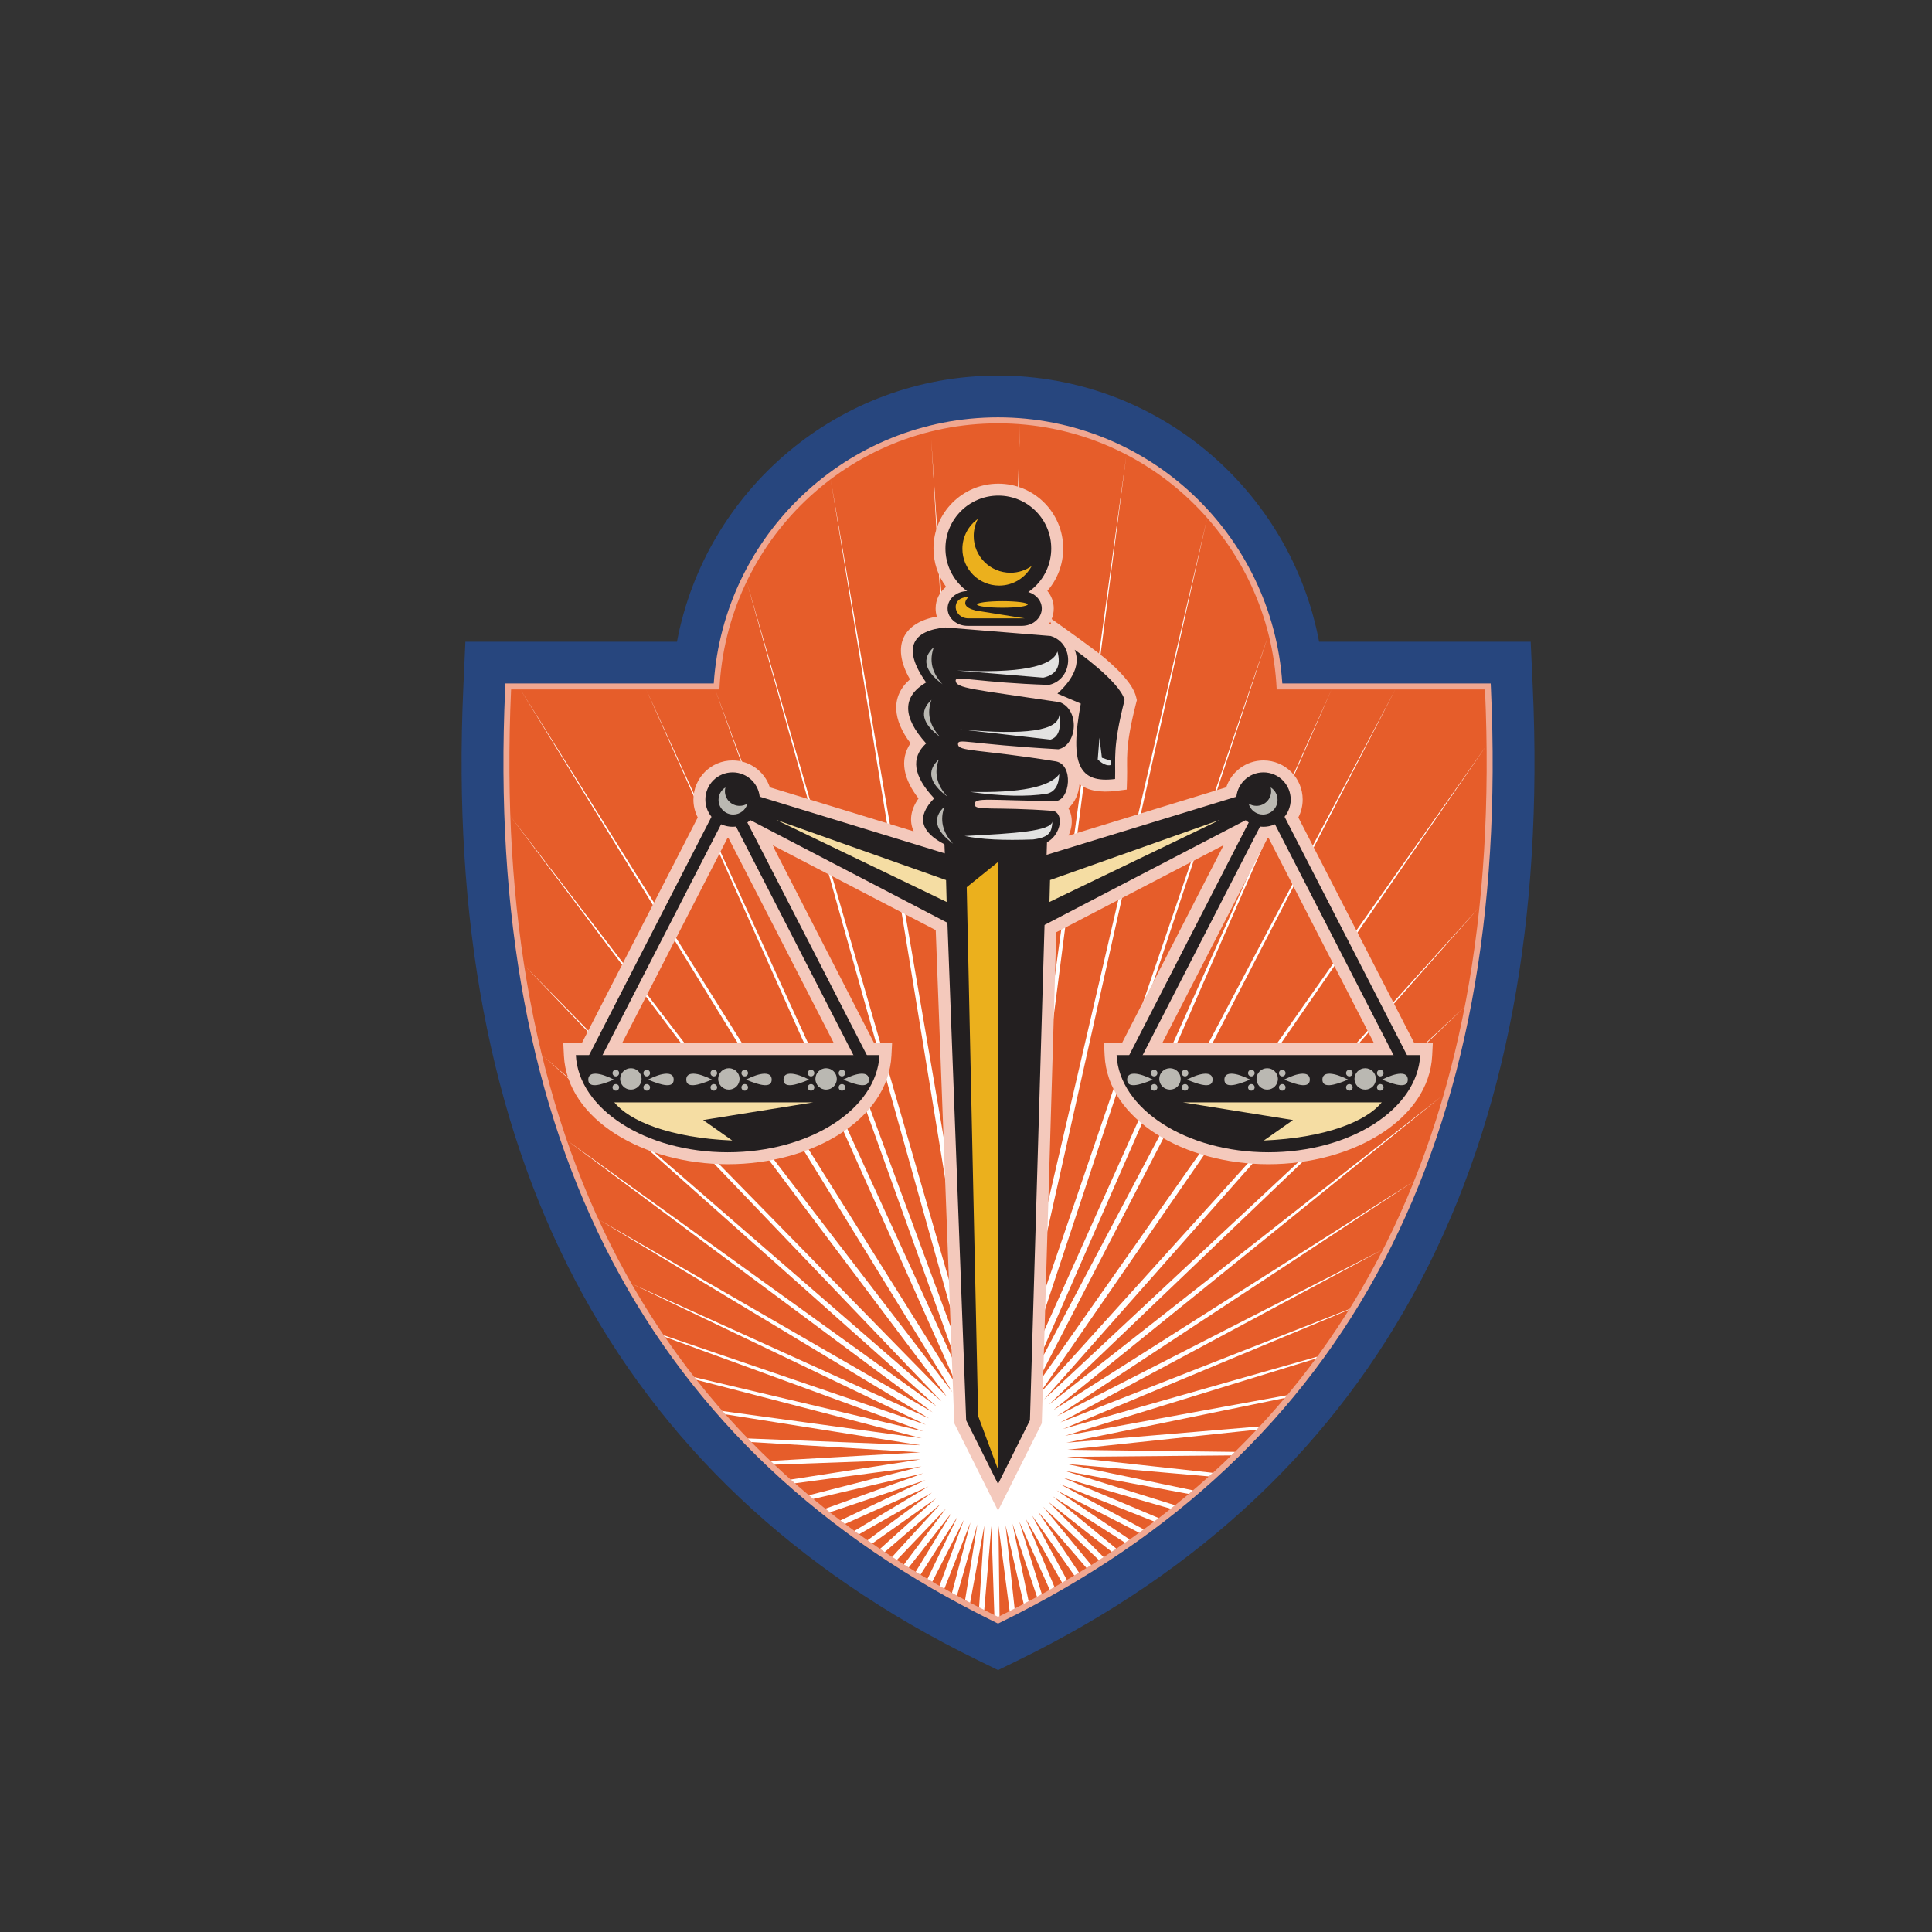<svg xmlns="http://www.w3.org/2000/svg" xmlns:xlink="http://www.w3.org/1999/xlink" width="500" zoomAndPan="magnify" viewBox="0 0 375 375" height="500" preserveAspectRatio="xMidYMid meet" version="1.0"><rect x="0" y="0" width="375" height="375" fill="#333333" stroke="none"/><defs><clipPath id="8793cd5020"><path d="M 89.594 72.902 L 297.848 72.902 L 297.848 324.152 L 89.594 324.152 Z M 89.594 72.902 " clip-rule="nonzero"/></clipPath></defs><g clip-path="url(#8793cd5020)"><path fill="#27467e" d="M 90.332 124.555 L 131.398 124.555 C 136.953 95.164 162.715 72.902 193.719 72.902 C 224.723 72.902 250.484 95.164 256.039 124.555 L 297.105 124.555 L 297.508 133.406 C 301.582 223.508 268.738 287.422 197.809 322.164 L 193.719 324.164 L 189.633 322.164 C 118.699 287.422 85.855 223.508 89.934 133.406 L 90.332 124.555 " fill-opacity="1" fill-rule="nonzero"/></g><path fill="#f0a791" d="M 98.047 133.773 L 98.098 132.664 L 138.539 132.664 C 140.473 103.816 164.434 81.012 193.719 81.012 C 223.004 81.012 246.969 103.816 248.898 132.664 L 289.344 132.664 L 289.395 133.773 C 293.355 221.348 261.68 281.844 194.23 314.883 L 193.719 315.133 L 193.207 314.883 C 125.758 281.844 94.086 221.348 98.047 133.773 " fill-opacity="1" fill-rule="nonzero"/><path fill="#e65d2a" d="M 193.719 313.84 C 126.766 281.047 95.262 221.039 99.203 133.824 L 139.637 133.824 C 140.992 105.066 164.688 82.172 193.719 82.172 C 222.75 82.172 246.445 105.066 247.805 133.824 L 288.234 133.824 C 292.18 221.039 260.672 281.047 193.719 313.84 " fill-opacity="1" fill-rule="nonzero"/><path fill="#ffffff" d="M 210.898 304.348 L 201.445 293.359 L 209.441 305.246 L 208.527 305.801 L 200.309 294.133 L 207.078 306.66 L 206.156 307.203 L 199.098 294.793 L 204.684 308.047 L 203.75 308.574 L 197.832 295.332 L 202.223 309.426 L 201.277 309.941 L 196.52 295.75 L 199.656 310.812 L 198.699 311.316 L 195.176 296.039 L 196.938 312.23 L 195.969 312.723 L 193.805 296.195 L 194.012 313.699 L 193.719 313.84 L 193.004 313.488 L 192.43 296.219 L 191.039 312.504 L 190.043 311.996 L 191.059 296.109 L 188.301 311.09 L 187.324 310.57 L 189.703 295.871 L 185.742 309.711 L 184.777 309.184 L 188.375 295.5 L 183.305 308.359 L 182.355 307.82 L 187.09 295.004 L 180.957 307.012 L 180.02 306.461 L 185.863 294.383 L 178.66 305.648 L 177.73 305.082 L 184.695 293.652 L 176.379 304.246 L 175.453 303.668 L 183.609 292.809 L 174.078 302.789 L 173.16 302.195 L 182.605 291.867 L 171.727 301.25 L 170.812 300.637 L 181.699 290.828 L 169.293 299.598 L 168.387 298.961 L 180.898 289.711 L 166.738 297.793 L 165.832 297.141 L 180.207 288.523 L 164.012 295.793 L 163.117 295.117 L 179.637 287.27 L 161.07 293.535 L 160.188 292.84 L 179.188 285.973 L 157.852 290.941 L 156.992 290.227 L 178.867 284.633 L 154.285 287.906 L 153.465 287.18 L 178.676 283.27 L 150.305 284.285 L 149.539 283.562 L 178.621 281.898 L 145.824 279.902 L 145.145 279.203 L 178.695 280.523 L 140.785 274.512 L 140.227 273.879 L 178.906 279.164 L 135.172 267.82 L 134.77 267.309 L 179.242 277.832 L 129.039 259.484 L 128.824 259.172 L 179.707 276.539 L 122.562 249.145 L 180.297 275.297 L 116.152 236.668 L 181.004 274.113 L 110.012 221.312 L 181.82 273.008 L 105.172 204.742 L 182.738 271.984 L 101.73 187.328 L 183.754 271.055 L 99.059 158.41 L 184.855 270.227 L 101.008 133.824 L 186.027 269.508 L 125.414 133.824 L 187.266 268.906 L 138.805 133.824 L 188.559 268.43 L 144.93 112.871 L 189.887 268.078 L 161.234 93.02 L 191.246 267.855 L 180.758 85.258 L 192.621 267.766 L 197.949 82.336 L 193.996 267.805 L 218.637 88.246 L 195.363 267.98 L 234.309 100.52 L 196.707 268.289 L 246.234 123.16 L 198.012 268.719 L 258.457 133.824 L 199.27 269.277 L 270.832 133.824 L 200.469 269.953 L 288.543 144.66 L 201.598 270.742 L 287.164 176.047 L 202.645 271.637 L 284.305 195.406 L 203.598 272.629 L 279.68 212.895 L 204.453 273.707 L 274.469 229.262 L 205.199 274.859 L 268.461 242.504 L 205.832 276.082 L 261.922 254.09 L 261.848 254.211 L 206.344 277.359 L 255.68 263.328 L 255.41 263.699 L 206.727 278.68 L 249.84 270.809 L 249.391 271.348 L 206.984 280.031 L 244.508 276.871 L 243.918 277.504 L 207.105 281.402 L 239.711 281.809 L 239.016 282.492 L 207.098 282.777 L 235.418 285.875 L 234.648 286.574 L 206.957 284.145 L 231.566 289.277 L 230.746 289.973 L 206.684 285.492 L 228.09 292.164 L 227.238 292.848 L 206.281 286.809 L 224.922 294.66 L 224.047 295.324 L 205.754 288.078 L 221.996 296.852 L 221.109 297.496 L 205.105 289.289 L 219.266 298.812 L 218.371 299.438 L 204.344 290.438 L 216.688 300.594 L 215.785 301.199 L 203.473 291.5 L 214.215 302.238 L 213.309 302.824 L 202.504 292.48 L 211.809 303.777 L 210.898 304.348 " fill-opacity="1" fill-rule="nonzero"/><path fill="#f4c9bc" d="M 207.402 162.195 L 238.012 152.816 C 239.012 149.785 241.871 147.598 245.238 147.598 C 249.441 147.598 252.848 151 252.848 155.195 C 252.848 156.445 252.543 157.625 252.008 158.668 L 274.516 202.477 L 278.109 202.477 L 277.984 204.914 C 277.352 217.34 262.5 225.973 246.199 225.973 C 229.898 225.973 215.043 217.34 214.41 204.914 L 214.289 202.477 L 217.766 202.477 L 237.516 164.035 L 205.023 180.949 L 202.211 276.254 L 193.719 293.219 L 185.23 276.262 L 181.625 180.539 L 149.926 164.035 L 169.672 202.477 L 173.152 202.477 L 173.027 204.914 C 172.395 217.34 157.543 225.973 141.242 225.973 C 124.941 225.973 110.09 217.34 109.457 204.914 L 109.332 202.477 L 112.926 202.477 L 135.43 158.668 C 134.895 157.625 134.59 156.445 134.59 155.195 C 134.59 151 137.996 147.598 142.199 147.598 C 145.57 147.598 148.426 149.785 149.426 152.816 L 177.344 161.367 C 176.457 159.406 176.707 157.219 178.285 154.977 C 175.484 151.383 174.477 147.582 176.727 144.262 C 173.332 139.762 172.777 135.246 176.625 131.859 C 172.785 125.137 175.57 120.789 181.836 119.68 C 181.688 119.188 181.605 118.66 181.605 118.105 C 181.605 116.344 182.418 114.891 183.629 113.898 C 182.094 111.812 181.188 109.238 181.188 106.453 C 181.188 99.508 186.824 93.879 193.777 93.879 C 200.73 93.879 206.367 99.508 206.367 106.453 C 206.367 109.602 205.207 112.48 203.293 114.688 C 204.051 115.609 204.531 116.773 204.531 118.105 C 204.531 118.848 204.387 119.539 204.129 120.16 C 206.223 121.637 212.629 126.176 214.629 127.902 C 215.828 128.93 217.102 130.121 218.148 131.316 C 219.133 132.438 220.18 133.859 220.531 135.336 L 220.668 135.895 L 220.523 136.449 C 219.395 140.887 218.977 143.578 218.832 145.648 C 218.688 147.781 218.82 149.273 218.758 151.273 L 218.699 153.254 L 216.73 153.504 C 213.477 153.914 211.141 153.441 209.535 152.219 C 209.379 154.059 208.633 155.82 207.363 156.859 C 208.094 158.059 208.129 159.562 207.918 160.617 C 207.812 161.141 207.641 161.672 207.402 162.195 Z M 203.625 121.094 L 204.047 121.129 L 203.867 120.695 C 203.793 120.832 203.711 120.965 203.625 121.094 Z M 245.996 162.758 L 225.59 202.477 L 266.691 202.477 L 246.27 162.723 Z M 141.445 162.758 L 141.172 162.723 L 120.75 202.477 L 161.852 202.477 L 141.445 162.758 " fill-opacity="1" fill-rule="nonzero"/><path fill="#231f20" d="M 183.258 162.266 L 203.254 162.266 L 199.91 275.676 L 193.719 288.035 L 187.531 275.676 L 183.258 162.266 " fill-opacity="1" fill-rule="evenodd"/><path fill="#231f20" d="M 183.508 121.789 L 203.926 123.445 C 208.68 124.91 208.336 131.883 203.59 132.941 C 189.973 132.488 185.492 131.098 185.492 132.066 C 185.492 133.625 188.746 133.75 205.688 136.293 C 209.652 137.785 209.094 144.656 205.426 145.43 C 187.613 144.406 185.949 143.234 185.949 144.426 C 185.949 145.922 189.883 145.355 204.906 147.777 C 208.449 148.379 207.703 155.316 204.906 155.484 C 191.777 155.383 189.172 154.688 189.172 156.133 C 189.172 157.461 192.852 156.512 204.512 157.398 C 207.055 158.281 205.418 164.02 201.059 164.02 C 193.809 165.359 190.176 165.312 183.508 163.973 C 178.57 161.484 177.844 158.48 181.324 154.961 C 177.258 150.621 176.738 147.066 179.762 144.297 C 175.113 139.137 175.113 135.191 179.762 132.457 C 174.836 125.535 177.402 122.352 183.508 121.789 " fill-opacity="1" fill-rule="evenodd"/><path fill="#231f20" d="M 208.598 126.117 C 208.598 126.117 217.418 132.297 218.277 135.879 C 215.918 145.148 216.562 147.137 216.438 151.207 C 209.43 152.09 207.582 148.34 209.781 136.57 L 205.25 134.629 C 207.332 132.707 210 129.547 208.598 126.117 " fill-opacity="1" fill-rule="evenodd"/><path fill="#231f20" d="M 183.926 118.105 C 183.926 116.246 185.656 114.734 187.793 114.734 L 198.344 114.734 C 200.48 114.734 202.211 116.246 202.211 118.105 C 202.211 119.965 200.48 121.477 198.344 121.477 L 187.793 121.477 C 185.656 121.477 183.926 119.965 183.926 118.105 " fill-opacity="1" fill-rule="nonzero"/><path fill="#231f20" d="M 183.508 106.453 C 183.508 100.789 188.105 96.195 193.777 96.195 C 199.449 96.195 204.047 100.789 204.047 106.453 C 204.047 112.117 199.449 116.711 193.777 116.711 C 188.105 116.711 183.508 112.117 183.508 106.453 " fill-opacity="1" fill-rule="nonzero"/><path fill="#ebb01d" d="M 193.719 167.312 L 193.719 285.227 L 189.859 274.848 L 187.641 172.207 L 193.719 167.312 " fill-opacity="1" fill-rule="evenodd"/><path fill="#ebb01d" d="M 186.801 106.531 C 186.801 104.125 187.996 102 189.824 100.707 C 189.297 101.703 188.996 102.836 188.996 104.039 C 188.996 107.977 192.191 111.168 196.133 111.168 C 197.664 111.168 199.082 110.684 200.246 109.863 C 199.051 112.121 196.672 113.66 193.938 113.66 C 189.996 113.66 186.801 110.469 186.801 106.531 " fill-opacity="1" fill-rule="nonzero"/><path fill="#ebb01d" d="M 198.895 120.02 L 187.961 120.02 C 185.027 120.02 184.348 115.891 187.961 115.891 C 186.816 117.105 187.289 117.977 189.375 118.5 L 198.895 120.02 " fill-opacity="1" fill-rule="evenodd"/><path fill="#ebb01d" d="M 189.637 117.32 C 189.637 116.969 191.84 116.684 194.559 116.684 C 197.273 116.684 199.477 116.969 199.477 117.32 C 199.477 117.676 197.273 117.961 194.559 117.961 C 191.84 117.961 189.637 117.676 189.637 117.32 " fill-opacity="1" fill-rule="nonzero"/><path fill="#e2e2e1" d="M 185.672 130.137 L 202.492 131.539 C 205.094 130.949 206.012 129.258 205.25 126.457 C 204.215 129.488 197.688 130.715 185.672 130.137 " fill-opacity="1" fill-rule="evenodd"/><path fill="#e2e2e1" d="M 186.348 141.566 L 203.898 143.559 C 205.449 143.07 206.012 141.461 205.586 138.73 C 205.516 141.824 199.102 142.77 186.348 141.566 " fill-opacity="1" fill-rule="evenodd"/><path fill="#e2e2e1" d="M 188.309 153.711 C 194.312 154.555 199.262 154.676 203.164 154.074 C 204.711 153.734 205.523 152.461 205.602 150.254 C 203.734 152.777 197.969 153.93 188.309 153.711 " fill-opacity="1" fill-rule="evenodd"/><path fill="#e2e2e1" d="M 187.227 162.266 C 190.352 162.934 194.785 163.156 200.535 162.938 C 203.863 162.504 204.125 161.406 204.273 159.48 C 203.863 161.32 197.227 161.762 187.227 162.266 " fill-opacity="1" fill-rule="evenodd"/><path fill="#e2e2e1" d="M 215.539 148.508 C 214.832 148.656 214.012 148.293 213.07 147.414 L 213.402 143.188 L 213.879 147.082 L 215.586 147.652 L 215.539 148.508 " fill-opacity="1" fill-rule="evenodd"/><path fill="#bab8b2" d="M 180.801 135.836 C 178.398 138.023 178.957 140.426 182.477 143.043 C 180.41 140.82 179.852 138.414 180.801 135.836 " fill-opacity="1" fill-rule="evenodd"/><path fill="#bab8b2" d="M 182.215 147.426 C 179.812 149.613 180.371 152.016 183.895 154.633 C 181.828 152.406 181.266 150.004 182.215 147.426 " fill-opacity="1" fill-rule="evenodd"/><path fill="#bab8b2" d="M 183.324 156.574 C 180.922 158.762 181.484 161.164 185.004 163.781 C 182.938 161.555 182.379 159.152 183.324 156.574 " fill-opacity="1" fill-rule="evenodd"/><path fill="#bab8b2" d="M 181.262 125.609 C 178.859 127.797 179.418 130.199 182.941 132.816 C 180.871 130.594 180.312 128.188 181.262 125.609 " fill-opacity="1" fill-rule="evenodd"/><path fill="#231f20" d="M 185.492 166.285 L 142.73 153.188 L 142.176 157.387 L 185.492 179.941 L 185.492 166.285 " fill-opacity="1" fill-rule="evenodd"/><path fill="#231f20" d="M 136.91 155.195 C 136.91 152.281 139.277 149.914 142.199 149.914 C 145.121 149.914 147.488 152.281 147.488 155.195 C 147.488 158.113 145.121 160.477 142.199 160.477 C 139.277 160.477 136.91 158.113 136.91 155.195 " fill-opacity="1" fill-rule="nonzero"/><path fill="#231f20" d="M 170.711 204.793 C 170.176 215.273 157.188 223.656 141.242 223.656 C 125.297 223.656 112.305 215.273 111.773 204.793 L 170.711 204.793 " fill-opacity="1" fill-rule="nonzero"/><path fill="#231f20" d="M 141.223 157.547 L 115.73 207.168 L 113.668 206.113 L 139.156 156.488 L 141.223 157.547 " fill-opacity="1" fill-rule="nonzero"/><path fill="#231f20" d="M 143.441 156.488 L 168.934 206.113 L 166.867 207.168 L 141.375 157.547 L 143.441 156.488 " fill-opacity="1" fill-rule="nonzero"/><path fill="#bab8b2" d="M 139.398 209.414 C 139.398 208.27 140.328 207.34 141.473 207.34 C 142.621 207.34 143.555 208.27 143.555 209.414 C 143.555 210.562 142.621 211.492 141.473 211.492 C 140.328 211.492 139.398 210.562 139.398 209.414 " fill-opacity="1" fill-rule="nonzero"/><path fill="#bab8b2" d="M 138.191 209.547 C 135.434 210.723 133.203 211.25 133.203 209.547 C 133.203 207.883 135.473 208.16 138.191 209.547 " fill-opacity="1" fill-rule="evenodd"/><path fill="#bab8b2" d="M 144.797 209.547 C 147.555 210.723 149.785 211.25 149.785 209.547 C 149.785 207.883 147.516 208.16 144.797 209.547 " fill-opacity="1" fill-rule="evenodd"/><path fill="#bab8b2" d="M 143.914 211.055 C 143.914 210.703 144.199 210.418 144.555 210.418 C 144.906 210.418 145.191 210.703 145.191 211.055 C 145.191 211.41 144.906 211.695 144.555 211.695 C 144.199 211.695 143.914 211.41 143.914 211.055 " fill-opacity="1" fill-rule="nonzero"/><path fill="#bab8b2" d="M 137.91 211.055 C 137.91 210.703 138.195 210.418 138.551 210.418 C 138.902 210.418 139.191 210.703 139.191 211.055 C 139.191 211.41 138.902 211.695 138.551 211.695 C 138.195 211.695 137.91 211.41 137.91 211.055 " fill-opacity="1" fill-rule="nonzero"/><path fill="#bab8b2" d="M 143.914 208.285 C 143.914 207.93 144.199 207.645 144.555 207.645 C 144.906 207.645 145.191 207.93 145.191 208.285 C 145.191 208.637 144.906 208.926 144.555 208.926 C 144.199 208.926 143.914 208.637 143.914 208.285 " fill-opacity="1" fill-rule="nonzero"/><path fill="#bab8b2" d="M 137.91 208.285 C 137.91 207.93 138.195 207.645 138.551 207.645 C 138.902 207.645 139.191 207.93 139.191 208.285 C 139.191 208.637 138.902 208.926 138.551 208.926 C 138.195 208.926 137.91 208.637 137.91 208.285 " fill-opacity="1" fill-rule="nonzero"/><path fill="#bab8b2" d="M 120.375 209.414 C 120.375 208.27 121.309 207.34 122.453 207.34 C 123.602 207.34 124.531 208.27 124.531 209.414 C 124.531 210.562 123.602 211.492 122.453 211.492 C 121.309 211.492 120.375 210.562 120.375 209.414 " fill-opacity="1" fill-rule="nonzero"/><path fill="#bab8b2" d="M 119.168 209.547 C 116.414 210.723 114.184 211.25 114.184 209.547 C 114.184 207.883 116.453 208.16 119.168 209.547 " fill-opacity="1" fill-rule="evenodd"/><path fill="#bab8b2" d="M 125.777 209.547 C 128.535 210.723 130.762 211.25 130.762 209.547 C 130.762 207.883 128.492 208.16 125.777 209.547 " fill-opacity="1" fill-rule="evenodd"/><path fill="#bab8b2" d="M 124.891 211.055 C 124.891 210.703 125.18 210.418 125.531 210.418 C 125.887 210.418 126.172 210.703 126.172 211.055 C 126.172 211.41 125.887 211.695 125.531 211.695 C 125.18 211.695 124.891 211.41 124.891 211.055 " fill-opacity="1" fill-rule="nonzero"/><path fill="#bab8b2" d="M 118.891 211.055 C 118.891 210.703 119.176 210.418 119.527 210.418 C 119.883 210.418 120.168 210.703 120.168 211.055 C 120.168 211.41 119.883 211.695 119.527 211.695 C 119.176 211.695 118.891 211.41 118.891 211.055 " fill-opacity="1" fill-rule="nonzero"/><path fill="#bab8b2" d="M 124.891 208.285 C 124.891 207.93 125.18 207.645 125.531 207.645 C 125.887 207.645 126.172 207.93 126.172 208.285 C 126.172 208.637 125.887 208.926 125.531 208.926 C 125.18 208.926 124.891 208.637 124.891 208.285 " fill-opacity="1" fill-rule="nonzero"/><path fill="#bab8b2" d="M 118.891 208.285 C 118.891 207.93 119.176 207.645 119.527 207.645 C 119.883 207.645 120.168 207.93 120.168 208.285 C 120.168 208.637 119.883 208.926 119.527 208.926 C 119.176 208.926 118.891 208.637 118.891 208.285 " fill-opacity="1" fill-rule="nonzero"/><path fill="#bab8b2" d="M 158.27 209.414 C 158.27 208.27 159.203 207.34 160.348 207.34 C 161.496 207.34 162.426 208.27 162.426 209.414 C 162.426 210.562 161.496 211.492 160.348 211.492 C 159.203 211.492 158.27 210.562 158.27 209.414 " fill-opacity="1" fill-rule="nonzero"/><path fill="#bab8b2" d="M 157.062 209.547 C 154.305 210.723 152.078 211.25 152.078 209.547 C 152.078 207.883 154.348 208.16 157.062 209.547 " fill-opacity="1" fill-rule="evenodd"/><path fill="#bab8b2" d="M 163.672 209.547 C 166.43 210.723 168.656 211.25 168.656 209.547 C 168.656 207.883 166.387 208.16 163.672 209.547 " fill-opacity="1" fill-rule="evenodd"/><path fill="#bab8b2" d="M 162.785 211.055 C 162.785 210.703 163.07 210.418 163.426 210.418 C 163.777 210.418 164.066 210.703 164.066 211.055 C 164.066 211.41 163.777 211.695 163.426 211.695 C 163.07 211.695 162.785 211.41 162.785 211.055 " fill-opacity="1" fill-rule="nonzero"/><path fill="#bab8b2" d="M 156.781 211.055 C 156.781 210.703 157.07 210.418 157.422 210.418 C 157.777 210.418 158.062 210.703 158.062 211.055 C 158.062 211.41 157.777 211.695 157.422 211.695 C 157.07 211.695 156.781 211.41 156.781 211.055 " fill-opacity="1" fill-rule="nonzero"/><path fill="#bab8b2" d="M 162.785 208.285 C 162.785 207.93 163.07 207.645 163.426 207.645 C 163.777 207.645 164.066 207.93 164.066 208.285 C 164.066 208.637 163.777 208.926 163.426 208.926 C 163.07 208.926 162.785 208.637 162.785 208.285 " fill-opacity="1" fill-rule="nonzero"/><path fill="#bab8b2" d="M 156.781 208.285 C 156.781 207.93 157.07 207.645 157.422 207.645 C 157.777 207.645 158.062 207.93 158.062 208.285 C 158.062 208.637 157.777 208.926 157.422 208.926 C 157.07 208.926 156.781 208.637 156.781 208.285 " fill-opacity="1" fill-rule="nonzero"/><path fill="#f5dda3" d="M 157.867 213.965 L 119.242 213.965 C 122.16 217.574 129.934 220.844 142.133 221.375 L 136.477 217.398 L 157.867 213.965 " fill-opacity="1" fill-rule="evenodd"/><path fill="#f5dda3" d="M 183.629 170.82 L 150.676 159.145 L 183.742 175.07 L 183.629 170.82 " fill-opacity="1" fill-rule="evenodd"/><path fill="#bab8b2" d="M 139.469 155.25 C 139.469 154.234 140 153.34 140.805 152.836 C 140.742 153.07 140.707 153.316 140.707 153.566 C 140.707 155.141 141.984 156.418 143.562 156.418 C 144.121 156.418 144.641 156.258 145.082 155.98 C 144.758 157.199 143.645 158.102 142.32 158.102 C 140.746 158.102 139.469 156.824 139.469 155.25 " fill-opacity="1" fill-rule="nonzero"/><path fill="#231f20" d="M 201.949 166.285 L 244.711 153.188 L 245.266 157.387 L 201.949 179.941 L 201.949 166.285 " fill-opacity="1" fill-rule="evenodd"/><path fill="#231f20" d="M 239.953 155.195 C 239.953 152.281 242.32 149.914 245.238 149.914 C 248.16 149.914 250.527 152.281 250.527 155.195 C 250.527 158.113 248.16 160.477 245.238 160.477 C 242.32 160.477 239.953 158.113 239.953 155.195 " fill-opacity="1" fill-rule="nonzero"/><path fill="#231f20" d="M 216.73 204.793 C 217.262 215.273 230.254 223.656 246.199 223.656 C 262.145 223.656 275.133 215.273 275.668 204.793 L 216.73 204.793 " fill-opacity="1" fill-rule="nonzero"/><path fill="#231f20" d="M 248.281 156.488 L 273.773 206.113 L 271.707 207.168 L 246.215 157.547 L 248.281 156.488 " fill-opacity="1" fill-rule="nonzero"/><path fill="#231f20" d="M 246.062 157.547 L 220.57 207.168 L 218.508 206.113 L 244 156.488 L 246.062 157.547 " fill-opacity="1" fill-rule="nonzero"/><path fill="#bab8b2" d="M 243.887 209.414 C 243.887 208.27 244.816 207.34 245.965 207.34 C 247.113 207.34 248.043 208.27 248.043 209.414 C 248.043 210.562 247.113 211.492 245.965 211.492 C 244.816 211.492 243.887 210.562 243.887 209.414 " fill-opacity="1" fill-rule="nonzero"/><path fill="#bab8b2" d="M 249.25 209.547 C 252.008 210.723 254.234 211.25 254.234 209.547 C 254.234 207.883 251.965 208.16 249.25 209.547 " fill-opacity="1" fill-rule="evenodd"/><path fill="#bab8b2" d="M 242.641 209.547 C 239.883 210.723 237.656 211.25 237.656 209.547 C 237.656 207.883 239.926 208.16 242.641 209.547 " fill-opacity="1" fill-rule="evenodd"/><path fill="#bab8b2" d="M 242.246 211.055 C 242.246 210.703 242.531 210.418 242.887 210.418 C 243.238 210.418 243.527 210.703 243.527 211.055 C 243.527 211.41 243.238 211.695 242.887 211.695 C 242.531 211.695 242.246 211.41 242.246 211.055 " fill-opacity="1" fill-rule="nonzero"/><path fill="#bab8b2" d="M 248.25 211.055 C 248.25 210.703 248.535 210.418 248.891 210.418 C 249.242 210.418 249.527 210.703 249.527 211.055 C 249.527 211.41 249.242 211.695 248.891 211.695 C 248.535 211.695 248.25 211.41 248.25 211.055 " fill-opacity="1" fill-rule="nonzero"/><path fill="#bab8b2" d="M 242.246 208.285 C 242.246 207.93 242.531 207.645 242.887 207.645 C 243.238 207.645 243.527 207.93 243.527 208.285 C 243.527 208.637 243.238 208.926 242.887 208.926 C 242.531 208.926 242.246 208.637 242.246 208.285 " fill-opacity="1" fill-rule="nonzero"/><path fill="#bab8b2" d="M 248.25 208.285 C 248.25 207.93 248.535 207.645 248.891 207.645 C 249.242 207.645 249.527 207.93 249.527 208.285 C 249.527 208.637 249.242 208.926 248.891 208.926 C 248.535 208.926 248.25 208.637 248.25 208.285 " fill-opacity="1" fill-rule="nonzero"/><path fill="#bab8b2" d="M 262.906 209.414 C 262.906 208.27 263.836 207.34 264.984 207.34 C 266.133 207.34 267.062 208.27 267.062 209.414 C 267.062 210.562 266.133 211.492 264.984 211.492 C 263.836 211.492 262.906 210.562 262.906 209.414 " fill-opacity="1" fill-rule="nonzero"/><path fill="#bab8b2" d="M 268.27 209.547 C 271.027 210.723 273.254 211.25 273.254 209.547 C 273.254 207.883 270.988 208.16 268.27 209.547 " fill-opacity="1" fill-rule="evenodd"/><path fill="#bab8b2" d="M 261.664 209.547 C 258.906 210.723 256.676 211.25 256.676 209.547 C 256.676 207.883 258.945 208.16 261.664 209.547 " fill-opacity="1" fill-rule="evenodd"/><path fill="#bab8b2" d="M 261.27 211.055 C 261.27 210.703 261.555 210.418 261.906 210.418 C 262.262 210.418 262.547 210.703 262.547 211.055 C 262.547 211.41 262.262 211.695 261.906 211.695 C 261.555 211.695 261.27 211.41 261.27 211.055 " fill-opacity="1" fill-rule="nonzero"/><path fill="#bab8b2" d="M 267.27 211.055 C 267.27 210.703 267.559 210.418 267.91 210.418 C 268.266 210.418 268.551 210.703 268.551 211.055 C 268.551 211.41 268.266 211.695 267.91 211.695 C 267.559 211.695 267.27 211.41 267.27 211.055 " fill-opacity="1" fill-rule="nonzero"/><path fill="#bab8b2" d="M 261.27 208.285 C 261.27 207.93 261.555 207.645 261.906 207.645 C 262.262 207.645 262.547 207.93 262.547 208.285 C 262.547 208.637 262.262 208.926 261.906 208.926 C 261.555 208.926 261.27 208.637 261.27 208.285 " fill-opacity="1" fill-rule="nonzero"/><path fill="#bab8b2" d="M 267.27 208.285 C 267.27 207.93 267.559 207.645 267.91 207.645 C 268.266 207.645 268.551 207.93 268.551 208.285 C 268.551 208.637 268.266 208.926 267.91 208.926 C 267.559 208.926 267.27 208.637 267.27 208.285 " fill-opacity="1" fill-rule="nonzero"/><path fill="#bab8b2" d="M 225.012 209.414 C 225.012 208.27 225.941 207.34 227.09 207.34 C 228.238 207.34 229.168 208.27 229.168 209.414 C 229.168 210.562 228.238 211.492 227.09 211.492 C 225.941 211.492 225.012 210.562 225.012 209.414 " fill-opacity="1" fill-rule="nonzero"/><path fill="#bab8b2" d="M 230.379 209.547 C 233.133 210.723 235.363 211.25 235.363 209.547 C 235.363 207.883 233.094 208.16 230.379 209.547 " fill-opacity="1" fill-rule="evenodd"/><path fill="#bab8b2" d="M 223.77 209.547 C 221.012 210.723 218.781 211.25 218.781 209.547 C 218.781 207.883 221.055 208.16 223.77 209.547 " fill-opacity="1" fill-rule="evenodd"/><path fill="#bab8b2" d="M 223.375 211.055 C 223.375 210.703 223.66 210.418 224.016 210.418 C 224.367 210.418 224.652 210.703 224.652 211.055 C 224.652 211.41 224.367 211.695 224.016 211.695 C 223.66 211.695 223.375 211.41 223.375 211.055 " fill-opacity="1" fill-rule="nonzero"/><path fill="#bab8b2" d="M 229.375 211.055 C 229.375 210.703 229.664 210.418 230.016 210.418 C 230.371 210.418 230.656 210.703 230.656 211.055 C 230.656 211.41 230.371 211.695 230.016 211.695 C 229.664 211.695 229.375 211.41 229.375 211.055 " fill-opacity="1" fill-rule="nonzero"/><path fill="#bab8b2" d="M 223.375 208.285 C 223.375 207.93 223.66 207.645 224.016 207.645 C 224.367 207.645 224.652 207.93 224.652 208.285 C 224.652 208.637 224.367 208.926 224.016 208.926 C 223.66 208.926 223.375 208.637 223.375 208.285 " fill-opacity="1" fill-rule="nonzero"/><path fill="#bab8b2" d="M 229.375 208.285 C 229.375 207.93 229.664 207.645 230.016 207.645 C 230.371 207.645 230.656 207.93 230.656 208.285 C 230.656 208.637 230.371 208.926 230.016 208.926 C 229.664 208.926 229.375 208.637 229.375 208.285 " fill-opacity="1" fill-rule="nonzero"/><path fill="#f5dda3" d="M 229.57 213.965 L 268.199 213.965 C 265.281 217.574 257.508 220.844 245.309 221.375 L 250.965 217.398 L 229.57 213.965 " fill-opacity="1" fill-rule="evenodd"/><path fill="#f5dda3" d="M 203.812 170.82 L 236.762 159.145 L 203.699 175.07 L 203.812 170.82 " fill-opacity="1" fill-rule="evenodd"/><path fill="#bab8b2" d="M 247.973 155.25 C 247.973 154.234 247.438 153.34 246.637 152.836 C 246.699 153.07 246.73 153.316 246.73 153.566 C 246.73 155.141 245.453 156.418 243.879 156.418 C 243.32 156.418 242.801 156.258 242.359 155.98 C 242.684 157.199 243.797 158.102 245.121 158.102 C 246.695 158.102 247.973 156.824 247.973 155.25 " fill-opacity="1" fill-rule="nonzero"/></svg>